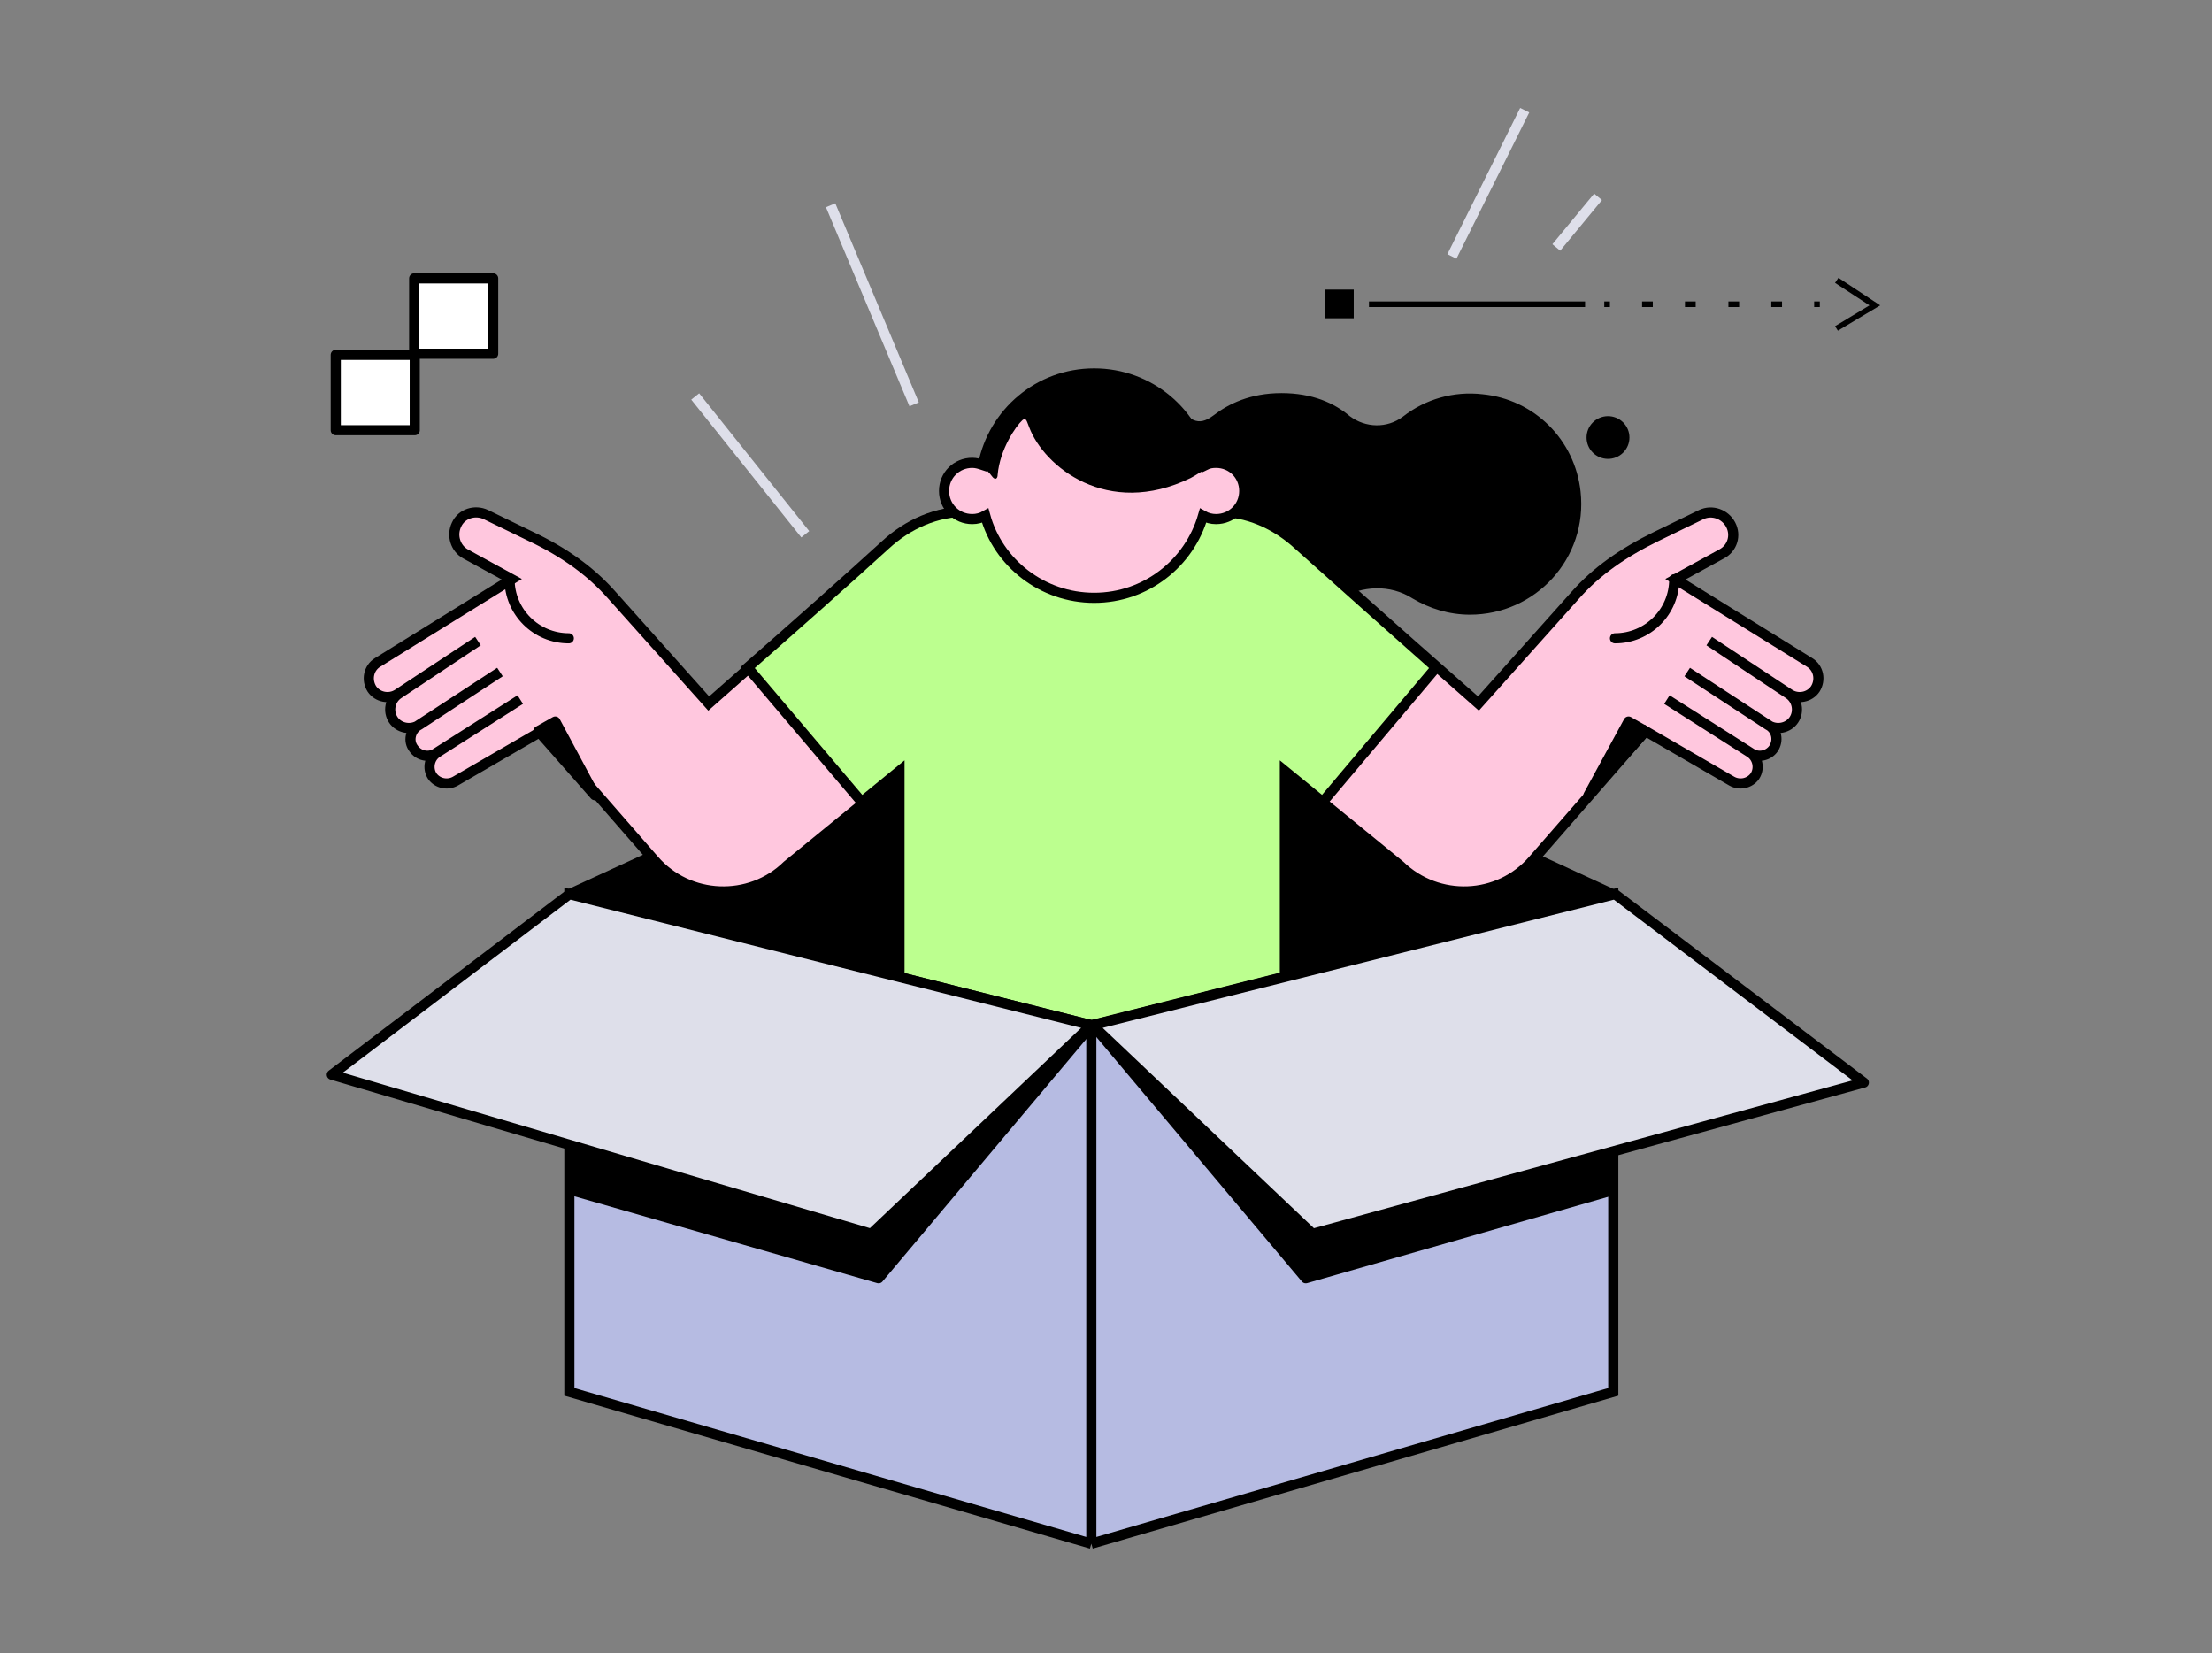 <svg width="190" height="142" viewBox="0 0 190 142" fill="none" xmlns="http://www.w3.org/2000/svg">
<rect x="0" y="0" width="190" height="142" fill="#808080" stroke="none"/>
<path d="M48.905 76.796L93.739 56.172L138.525 76.796L93.739 88.05L48.905 76.796Z" fill="black" stroke="black" stroke-width="0.87" stroke-miterlimit="10" stroke-linecap="round" stroke-linejoin="round"/>
<path d="M110.074 33.761C107.408 33.761 105.518 34.679 104.209 35.693C102.852 36.708 102.173 36.031 100.913 34.679C99.314 32.989 95.436 33.568 92.819 33.858C88.36 34.341 84.87 37.77 84.385 42.214C83.755 47.961 88.263 52.791 93.885 52.791C95.679 52.791 97.375 52.308 98.829 51.39C100.768 50.231 103.143 50.279 105.082 51.438C106.294 52.163 107.941 52.743 110.074 52.743C112.207 52.743 113.855 52.163 115.066 51.438C117.005 50.279 119.429 50.183 121.319 51.39C122.773 52.26 124.469 52.791 126.263 52.791C131.885 52.791 136.393 47.961 135.763 42.214C135.278 37.77 131.788 34.292 127.329 33.858C124.884 33.576 122.427 34.271 120.495 35.79C119.138 36.804 117.296 36.756 115.939 35.741C114.63 34.63 112.74 33.761 110.074 33.761ZM138.09 39.412C138.334 39.416 138.577 39.371 138.804 39.281C139.03 39.191 139.237 39.056 139.411 38.885C139.585 38.714 139.724 38.511 139.818 38.286C139.913 38.061 139.961 37.82 139.961 37.577C139.961 37.333 139.913 37.092 139.818 36.867C139.724 36.643 139.585 36.439 139.411 36.268C139.237 36.098 139.03 35.963 138.804 35.873C138.577 35.782 138.334 35.737 138.09 35.741C137.606 35.749 137.145 35.946 136.806 36.289C136.467 36.633 136.277 37.095 136.277 37.577C136.277 38.059 136.467 38.521 136.806 38.864C137.145 39.208 137.606 39.404 138.09 39.412Z" fill="black"/>
<path d="M35.624 30.477H28.839V36.948H35.624V30.477ZM42.361 23.908H35.576V30.38H42.361V23.908Z" fill="white" stroke="black" stroke-width="0.87" stroke-miterlimit="10" stroke-linecap="round" stroke-linejoin="round"/>
<path d="M116.279 24.874H113.807V27.337H116.279V24.874ZM136.15 25.889H117.587V26.372H136.15V25.889ZM138.283 25.889H137.799V26.372H138.283V25.889ZM153.066 26.372H152.145V25.889H153.066V26.372ZM149.383 26.372H148.462V25.889H149.383V26.372ZM145.65 26.372H144.73V25.889H145.65V26.372ZM141.967 26.372H141.046V25.889H141.967V26.372ZM156.313 25.889H155.828V26.372H156.313V25.889ZM157.865 28.401L157.623 28.014L160.579 26.227L157.623 24.295L157.914 23.86L161.5 26.227L157.865 28.401Z" fill="black"/>
<path d="M133.678 21.252L137.265 16.905M130.964 9.467L124.712 22.024M59.715 34.051L69.167 45.884M71.346 17.629L78.52 34.727" stroke="#DEDFEA" stroke-width="0.87" stroke-miterlimit="10"/>
<path d="M95.194 95.102L104.403 98H110.316V66.219L120.252 74.333C123.5 77.472 128.734 77.279 131.691 73.85L141.337 62.79L148.752 67.088C149.431 67.475 150.303 67.281 150.74 66.653C151.176 65.978 150.982 65.06 150.304 64.625L143.179 60.085L150.401 64.673C151.031 65.108 151.903 64.915 152.339 64.287C152.776 63.611 152.63 62.741 151.952 62.307L144.923 57.718L151.855 62.258C152.581 62.741 153.599 62.548 154.084 61.824C154.569 61.099 154.375 60.085 153.648 59.602L146.814 55.061L153.696 59.602C154.423 60.085 155.441 59.892 155.926 59.167C156.411 58.394 156.217 57.38 155.441 56.897L143.906 49.749L147.88 47.575C148.801 47.092 149.141 45.981 148.656 45.064C148.171 44.146 147.056 43.76 146.135 44.194L142.258 46.078C139.398 47.479 137.12 49.072 135.327 51.101L126.99 60.423C126.99 60.423 116.327 51.053 111.673 46.803C109.735 45.015 107.263 43.904 104.645 43.953L93.74 44.242H94.273H93.594H94.127L83.222 43.953C80.605 43.904 78.133 45.015 76.194 46.802C71.541 51.053 60.877 60.423 60.877 60.423L52.541 51.101C50.748 49.072 48.469 47.43 45.609 46.078L41.732 44.194C40.811 43.76 39.648 44.098 39.212 45.064C38.776 45.981 39.115 47.092 39.987 47.575L43.962 49.749L32.426 56.897C31.651 57.38 31.457 58.394 31.941 59.167C32.426 59.892 33.444 60.085 34.171 59.602L41.054 55.061L34.219 59.602C33.493 60.085 33.298 61.099 33.783 61.824C34.267 62.548 35.286 62.741 36.013 62.258L42.944 57.718L35.916 62.307C35.237 62.741 35.043 63.659 35.528 64.287C35.964 64.915 36.837 65.108 37.467 64.673L44.689 60.085L37.564 64.625C36.885 65.06 36.691 65.978 37.127 66.653C37.564 67.281 38.436 67.475 39.115 67.088L46.531 62.79L56.176 73.85C59.133 77.279 64.416 77.472 67.615 74.333L77.551 66.219V98H83.464L92.674 95.102H95.194Z" fill="#FFC7DE" stroke="black" stroke-width="0.87" stroke-miterlimit="10"/>
<path d="M123.354 57.331C119.816 54.192 114.484 49.459 111.528 46.802C109.589 45.015 107.117 43.904 104.5 43.953L93.594 44.242H94.127H93.449H93.982L83.076 43.953C80.459 43.904 77.987 45.015 76.048 46.802C73.092 49.507 67.76 54.24 64.221 57.331L74.012 68.875L77.26 66.219V97.999H83.173L92.382 95.102H95.242L104.451 97.999H110.364V66.219L113.612 68.875L123.354 57.331Z" fill="#BCFF8F" stroke="black" stroke-width="0.87" stroke-miterlimit="10"/>
<path d="M138.719 54.82C141.531 54.82 143.809 52.55 143.809 49.749" stroke="black" stroke-width="0.87" stroke-miterlimit="10" stroke-linecap="round" stroke-linejoin="round"/>
<path d="M141.337 62.789L139.883 61.968L136.442 68.295L141.337 62.789Z" fill="black" stroke="black" stroke-width="0.87" stroke-miterlimit="10" stroke-linecap="round" stroke-linejoin="round"/>
<path d="M48.858 54.82C46.047 54.82 43.768 52.55 43.768 49.748" stroke="black" stroke-width="0.87" stroke-miterlimit="10" stroke-linecap="round" stroke-linejoin="round"/>
<path d="M46.24 62.789L47.694 61.968L51.087 68.295L46.24 62.789Z" fill="black" stroke="black" stroke-width="0.87" stroke-miterlimit="10" stroke-linecap="round" stroke-linejoin="round"/>
<path d="M104.451 39.751C104.112 39.751 103.821 39.799 103.531 39.944C102.706 35.452 98.732 32.071 93.982 32.071C89.232 32.071 85.306 35.452 84.434 39.944C84.142 39.848 83.852 39.751 83.513 39.751C82.156 39.751 81.089 40.814 81.089 42.166C81.089 43.518 82.156 44.581 83.513 44.581C83.9 44.581 84.288 44.484 84.627 44.291C85.742 48.348 89.523 51.343 93.982 51.343C98.441 51.343 102.173 48.348 103.337 44.291C103.676 44.484 104.063 44.581 104.451 44.581C105.809 44.581 106.875 43.518 106.875 42.166C106.875 40.813 105.809 39.751 104.451 39.751Z" fill="#FFC7DE" stroke="black" stroke-width="0.87" stroke-miterlimit="10"/>
<path d="M93.981 32.071C93.981 32.071 86.565 31.781 84.336 40.137C84.675 40.282 84.966 40.572 85.208 40.91C85.451 41.248 85.693 41.151 85.693 40.765C85.887 38.591 87.244 36.611 87.826 36.08C88.165 35.79 88.213 36.273 88.407 36.708C89.667 40.04 95.096 44.532 102.269 41.055C102.657 40.861 103.772 40.137 103.772 40.137C101.542 31.781 94.126 32.071 94.126 32.071L93.981 32.071Z" fill="black"/>
<path d="M48.905 76.796V119.541L93.739 132.582V88.05L48.905 76.796ZM138.573 76.796V119.541L93.739 132.582V88.05L138.573 76.796Z" fill="#B6BBE2"/>
<path d="M93.739 132.582L48.905 119.541V76.796L93.739 88.05M93.739 132.582V88.05M93.739 132.582L138.573 119.541V76.796L93.739 88.05" stroke="black" stroke-width="0.87" stroke-miterlimit="10"/>
<path d="M49.148 80.805L49.196 102.25L75.467 109.784L93.739 88.05L49.148 80.805ZM138.429 80.805V102.25L112.159 109.784L93.886 88.05L138.429 80.805Z" fill="black" stroke="black" stroke-width="0.87" stroke-miterlimit="10" stroke-linecap="round" stroke-linejoin="round"/>
<path d="M138.72 76.796L160.095 92.976L112.74 105.969L93.837 88.05L138.72 76.796ZM48.906 76.796L28.5 92.3L74.837 105.969L93.74 88.05L48.906 76.796Z" fill="#DEDFEA" stroke="black" stroke-width="0.87" stroke-miterlimit="10" stroke-linecap="round" stroke-linejoin="round"/>
</svg>

